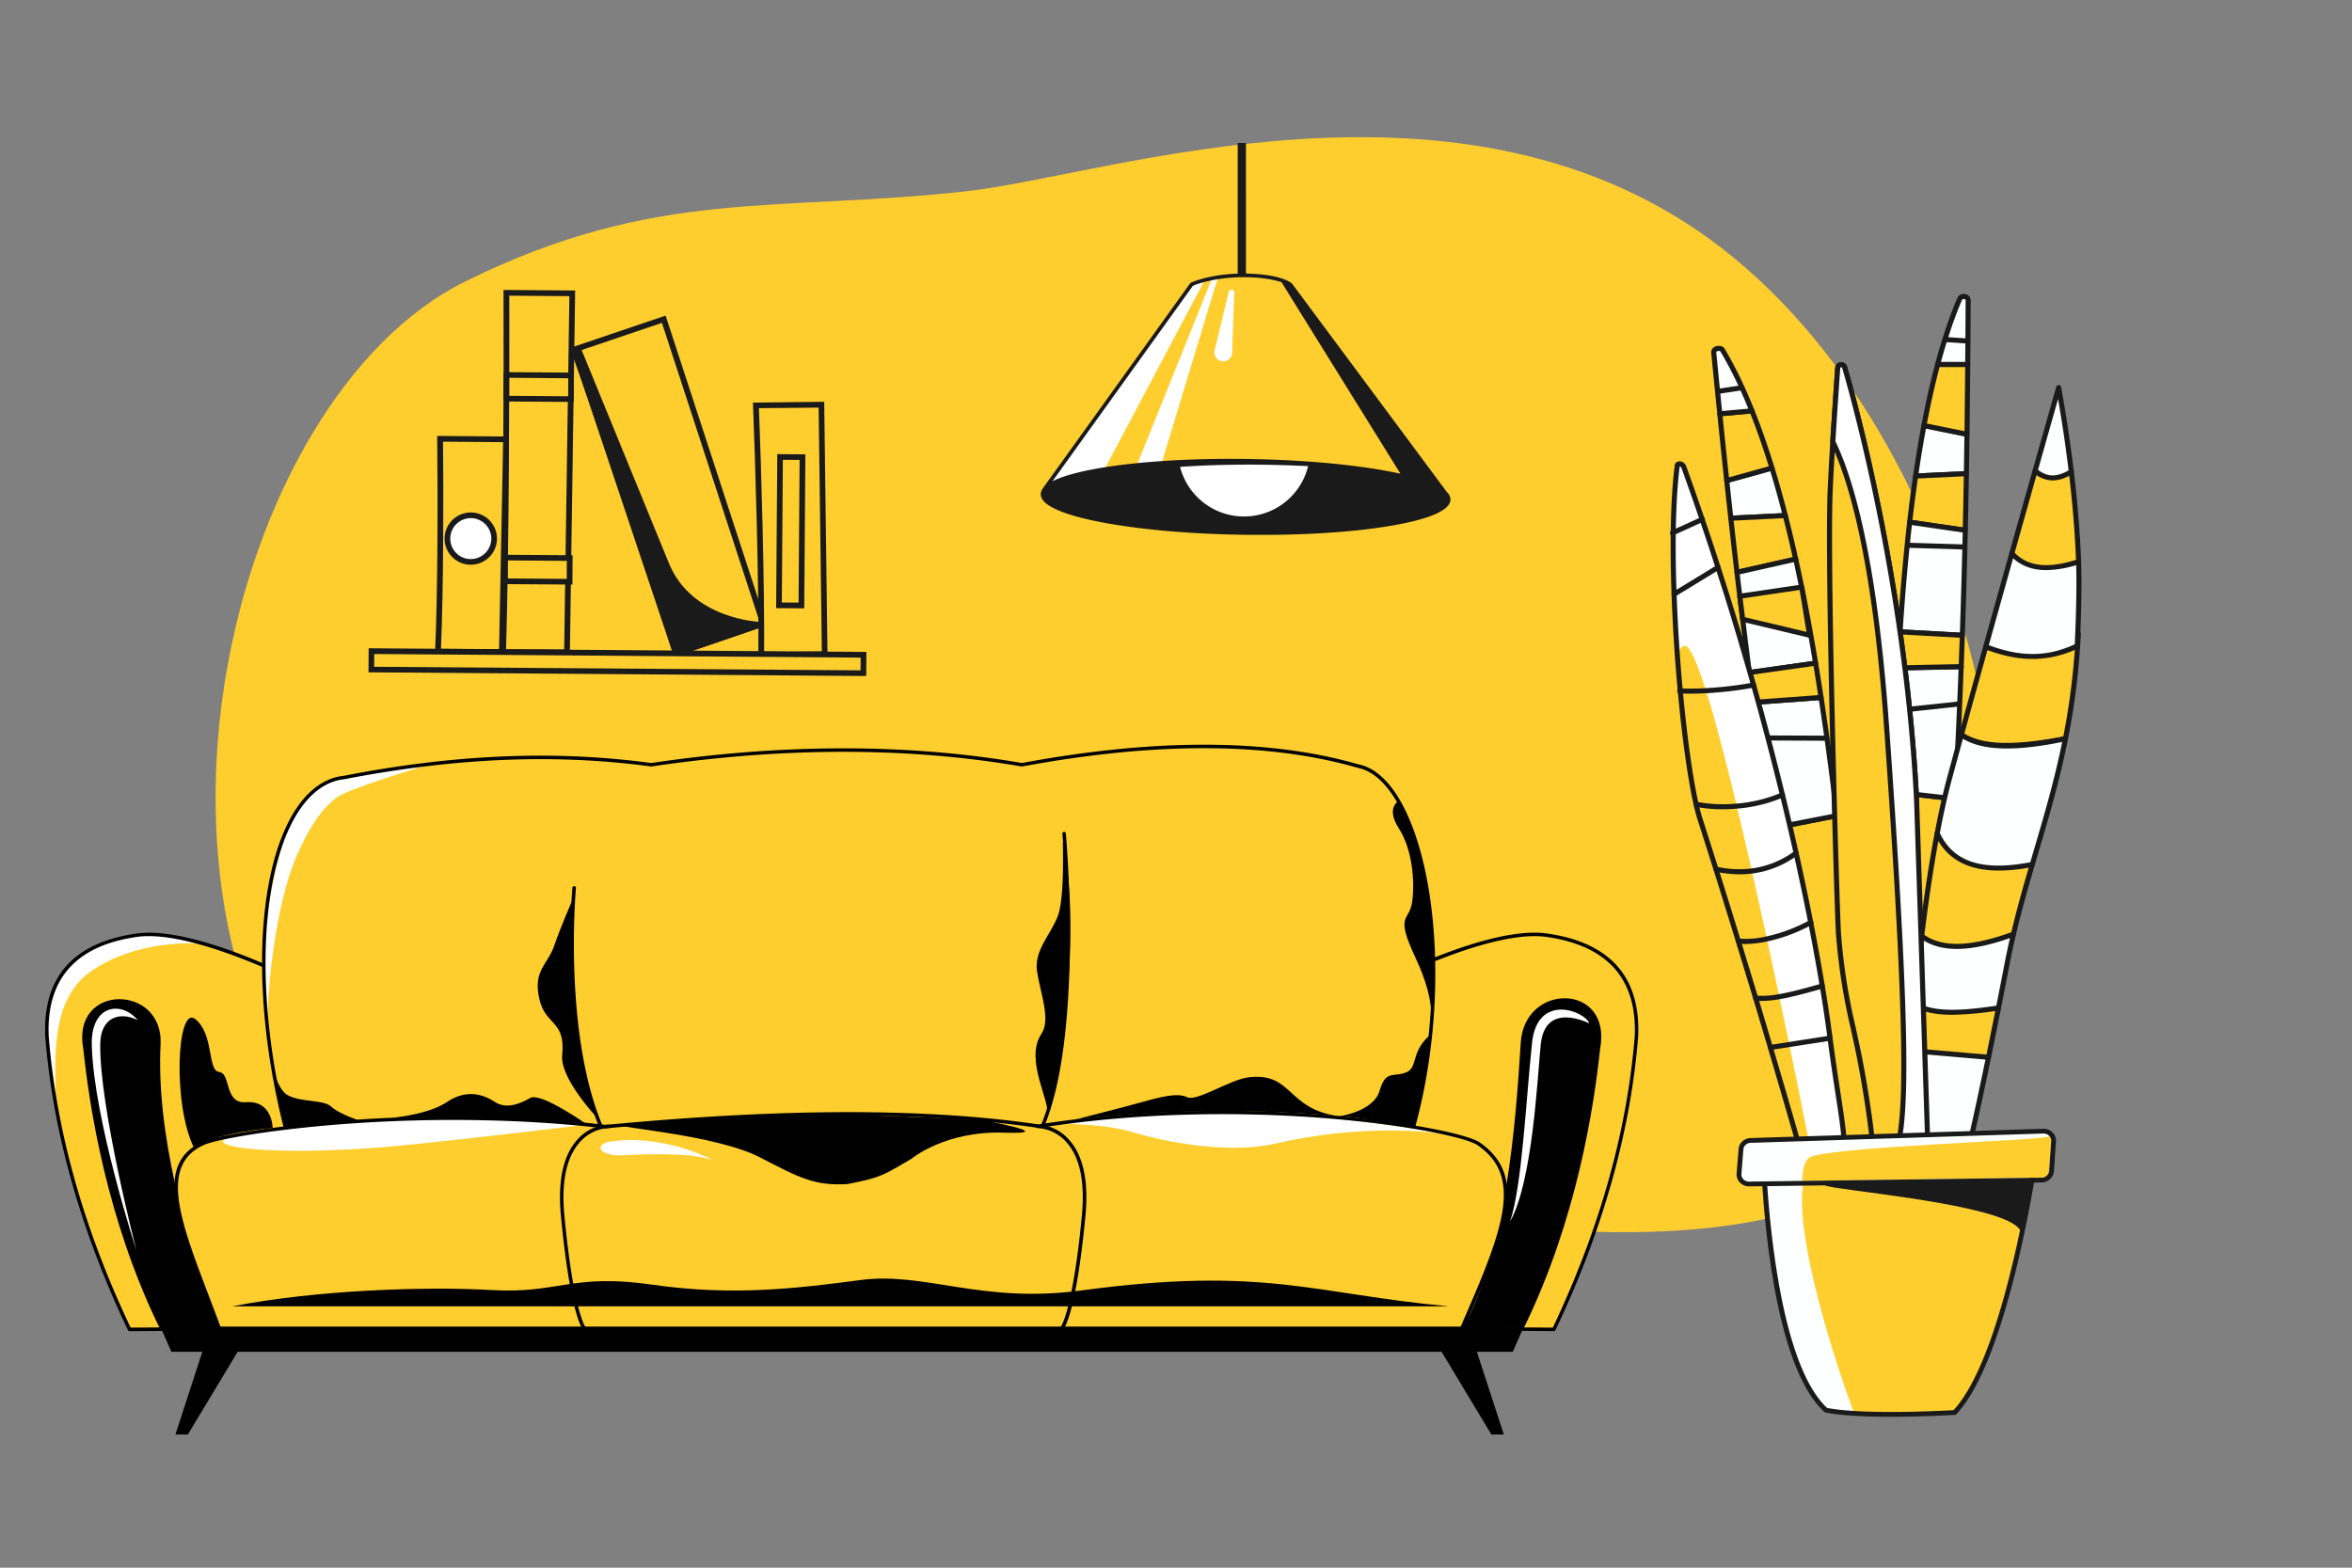 <svg xmlns="http://www.w3.org/2000/svg" version="1.1" viewBox="0 0 3000 2000" width="3000" height="2000">
<rect x="0" y="0" width="3000" height="2000" fill="#808080" stroke="none"/>
<defs/><!--ITEM: Illustration component 1--><g transform="translate(275.0 175.0) rotate(0.0 1137.5 725.0)  scale(2.669 2.669)"><svg width="852.51" height="543.35" viewBox="0.0 0.0 852.51 543.35"><title>abstract_background_14</title><path d="M359.26,25.8c-92,10.28-148.86-1.82-240,43.2C5.47,125.26-53.1,371.27,64,493s356.33-18.47,429.74,3.36,264.7,57.47,325-22.67c70.12-93.2,28-322.43-99-420.66C596.76-42.09,426.9,18.24,359.26,25.8Z" style="fill:#fece2f;"/></svg></g><!--ITEM: Illustration component 2--><g transform="translate(470.0 370.0) rotate(0.0 317.5 246.25)  scale(1.207 1.204)"><svg width="526.2" height="409.0" viewBox="0.0 0.0 526.2 409.0"><g>
	<g>
		<g>
			<path d="M215.3,3.5l-5.5,380.3c0,0-0.1,0-0.1,0c-8.2,0.1-52.4-0.1-60.7-0.1l-6.7,0c3.3-108,3.8-291.3,3.4-380.7     L215.3,3.5z" style="fill:#FECE2F;"/>
		</g>
		<g>
			<path d="M149,386.7l-9.8-0.1l0.1-3.1c3.2-106.7,3.8-290,3.4-380.6l0-3l75.7,0.6l-5.6,385.8l-2.4,0.5     c-0.2,0-0.5,0.1-0.7,0.1C201.3,387,156.2,386.8,149,386.7z M145.4,380.7l3.6,0c8.4,0.1,45.4,0.2,57.8,0.2l5.5-374.4L148.8,6     C149.1,96.7,148.5,274.7,145.4,380.7z M209.6,380.9C209.6,380.9,209.6,380.9,209.6,380.9C209.6,380.9,209.6,380.9,209.6,380.9     C209.6,380.9,209.6,380.9,209.6,380.9z" style="fill:#1A1A1A;"/>
		</g>
	</g>
	<g>
		<g>
			<path d="M145.3,158.2l-4.4,225.3c0,0-0.1,0-0.1,0c-8.2,0.1-52.4-0.2-60.7-0.3l-6.7,0c2.9-63.9,2.9-172.6,2.2-225.5     L145.3,158.2z" style="fill:#FECE2F;"/>
		</g>
		<g>
			<path d="M80.1,386.2l-9.8-0.1l0.1-3.1c2.9-63.1,2.9-171.7,2.2-225.3l0-3.1l75.7,0.6l-4.5,231l-2.6,0.3     c-0.1,0-0.3,0-0.4,0C132.8,386.5,89.3,386.3,80.1,386.2z M76.6,380.2l3.6,0c8.4,0.1,45.4,0.3,57.8,0.3l4.3-219.3l-63.5-0.5     C79.4,214.5,79.3,317.7,76.6,380.2z M140.8,380.5C140.8,380.5,140.8,380.5,140.8,380.5C140.8,380.5,140.8,380.5,140.8,380.5     C140.8,380.5,140.8,380.5,140.8,380.5z" style="fill:#1A1A1A;"/>
		</g>
	</g>
	<g>
		<g>
			<path d="M312.1,31l105.1,322.7c0,0-0.1,0-0.1,0.1c-11.1,4-71.8,24.6-83.1,28.4l-9.2,3.1     c-27.6-92.4-81.2-246.9-108.2-321.9L312.1,31z" style="fill:#FECE2F;"/>
		</g>
		<g>
			<path d="M322.9,389.1l-0.9-3c-27.2-91.3-80.8-245.8-108.1-321.8l-1-2.9L314,27.1l106.9,328l-2.4,1.1     c-0.2,0.1-0.3,0.1-0.5,0.2c-10.9,3.9-70.5,24.2-83.1,28.4L322.9,389.1z M220.5,65.2c27.4,76.1,79.2,225.6,106.3,316.2l6.2-2.1     c11.8-4,64.8-22.1,80.4-27.5l-103.3-317L220.5,65.2z M416.1,350.8C416.1,350.8,416.1,350.8,416.1,350.8     C416.1,350.8,416.1,350.8,416.1,350.8z" style="fill:#1A1A1A;"/>
		</g>
	</g>
	<g>
		<g>
			<circle cx="108.1" cy="263.4" r="24.7" style="fill:#FFFFFF;"/>
		</g>
		<g>
			<path d="M107.9,291.1c-15.3-0.1-27.6-12.6-27.5-27.9c0.1-15.3,12.6-27.6,27.9-27.5s27.6,12.6,27.5,27.9     C135.7,278.9,123.2,291.2,107.9,291.1z M108.3,241.7c-12-0.1-21.8,9.6-21.9,21.5c-0.1,12,9.6,21.8,21.5,21.9s21.8-9.6,21.9-21.5     C129.9,251.6,120.2,241.8,108.3,241.7z" style="fill:#1A1A1A;"/>
		</g>
	</g>
	<g>
		<g>
			
				<rect x="145.8" y="90.3" transform="matrix(1 7.391076e-03 -7.391076e-03 1 0.765 -1.327)" width="68.2" height="25.1" style="fill:#FECE2F;"/>
		</g>
		<g>
			<path d="M216.9,118.6l-74.2-0.5l0.2-31.1l74.2,0.5L216.9,118.6z M148.8,112.1l62.2,0.5l0.1-19.1L148.9,93     L148.8,112.1z" style="fill:#1A1A1A;"/>
		</g>
	</g>
	<g>
		<g>
			
				<rect x="144.4" y="283.7" transform="matrix(1 7.391076e-03 -7.391076e-03 1 2.195 -1.311)" width="68.2" height="25.1" style="fill:#FECE2F;"/>
		</g>
		<g>
			<path d="M215.5,312.1l-74.2-0.5l0.2-31.1l74.2,0.5L215.5,312.1z M147.3,305.6l62.2,0.5l0.1-19.1l-62.2-0.5     L147.3,305.6z" style="fill:#1A1A1A;"/>
		</g>
	</g>
	<g>
		<g>
			<path d="M413.5,354.7c0,0-73.5-2.2-98.6-63.8c-34.1-83.3-93.2-228.2-93.2-228.2l-3.8,1.7l107.1,320.8L413.5,354.7z" style="fill:#1A1A1A;"/>
		</g>
		<g>
			<path d="M323,389L214.1,62.7l9.1-4.1l1.2,2.9c0,0,59.2,144.9,93.2,228.2c24.1,59.1,95.2,61.9,95.9,61.9l16.4,0.5     L323,389z M229.7,90.5l97.1,290.9l73.2-25.2c-7.3-1.2-17-3.5-27.5-7.5c-28.9-11.1-49.8-30.7-60.4-56.6     C287,230.8,248.4,136.2,229.7,90.5z" style="fill:#1A1A1A;"/>
		</g>
	</g>
	<g>
		<g>
			<path d="M478.7,121.5l3.4,264.3c0,0-0.1,0-0.1,0c-8.1,0.2-52.2,0.8-60.3,0.9l-6.6,0.1c0.7-75.1-3.1-202.4-5.6-264.5     L478.7,121.5z" style="fill:#FECE2F;"/>
		</g>
		<g>
			<path d="M412,389.8l0-3.1c0.7-74.1-3.1-201.5-5.6-264.3l-0.1-3.1l75.3-0.9l3.5,269.8l-3.1,0.5     c-8.3,0.2-52.9,0.8-60.4,0.9L412,389.8z M412.6,125.2c2.5,63,6,185.1,5.5,258.5l3.6,0c6.8-0.1,44.7-0.6,57.4-0.8l-3.4-258.3     L412.6,125.2z M482,382.8C482,382.8,482,382.8,482,382.8C482,382.8,482,382.8,482,382.8z" style="fill:#1A1A1A;"/>
		</g>
	</g>
	<g>
		<g>
			
				<rect x="367.6" y="243.7" transform="matrix(7.391076e-03 -1 1 7.391076e-03 187.384 699.888)" width="157.2" height="23.7" style="fill:#FECE2F;"/>
		</g>
		<g>
			<path d="M460.5,337.3l-29.7-0.2l1.2-163.2l29.7,0.2L460.5,337.3z M436.8,331.1l17.7,0.1l1.1-151.2l-17.7-0.1     L436.8,331.1z" style="fill:#1A1A1A;"/>
		</g>
	</g>
	<g>
		<g>
			
				<rect x="3.1" y="384.6" transform="matrix(1 7.391076e-03 -7.391076e-03 1 2.922 -1.934)" width="520" height="19.5" style="fill:#FECE2F;"/>
		</g>
		<g>
			<path d="M526,409L0,405.1l0.2-25.5l526,3.9L526,409z M6,399.2l514,3.8l0.1-13.5l-514-3.8L6,399.2z" style="fill:#1A1A1A;"/>
		</g>
	</g>
</g>
</svg></g><!--ITEM: Illustration component 3--><g transform="translate(2130.0 375.0) rotate(0.0 262.5 543.75)  scale(2.159 2.16)"><svg width="243.146" height="503.561" viewBox="0.0 0.0 243.146 503.561"><g>
    <g>
      <g>
        <path d="M33.568,110.238l26.721-7.428c2.784,9.054,5.407,18.434,7.882,28.074l-32.19,1.583Q34.789,121.663,33.568,110.238Z" style="         fill: #feffff;       "/>
        <path d="M35.98,133.966a1.5,1.5,0,0,1-1.489-1.335q-1.2-10.806-2.415-22.233a1.5,1.5,0,0,1,1.09-1.6l26.721-7.428a1.5,1.5,0,0,1,1.835,1c2.716,8.829,5.375,18.3,7.9,28.142a1.5,1.5,0,0,1-1.379,1.871l-32.19,1.582ZM35.2,111.343q1.071,10.021,2.122,19.556l28.942-1.423c-2.245-8.645-4.587-16.983-6.976-24.829Z" style="         fill: #1a1a1a;       "/>
      </g>
      <g>
        <path d="M29.473,70.8l19.006-1.741c4.236,10.572,8.159,21.884,11.81,33.755l-26.721,7.428C32.231,97.713,30.868,84.6,29.473,70.8Z" style="         fill: #fece2f;       "/>
        <path d="M33.568,111.739a1.5,1.5,0,0,1-1.492-1.341c-1.345-12.6-2.723-25.875-4.1-39.451A1.5,1.5,0,0,1,29.336,69.3l19.006-1.74a1.49,1.49,0,0,1,1.529.937c4.1,10.221,8.083,21.617,11.851,33.871a1.5,1.5,0,0,1-1.031,1.886L33.97,111.684A1.493,1.493,0,0,1,33.568,111.739ZM31.117,72.151c1.258,12.417,2.52,24.567,3.755,36.169L58.4,101.779c-3.482-11.2-7.144-21.664-10.9-31.128Z" style="         fill: #1a1a1a;       "/>
      </g>
      <g>
        <path d="M109.181,402.751c1.22,11.18,9.28,67.6,13.69,98.31H98.331c-.24-.46-.48-.93-.72-1.4-8.29-16.17-15.91-37.99-21.24-57.25a285.8,285.8,0,0,1-6.5-28.4c-.08-.5-.16-.99-.23-1.47-1.37-8.9-2.57-21.01-3.71-33.91-1.24-13.91-2.4-28.75-3.61-41.5-.78-8.31-1.59-15.74-2.44-21.44l10.84-2.11,26.61-5.2,1.35-.26C102.811,342.431,106.131,374.911,109.181,402.751Z" style="         fill: #fece2f;       "/>
        <path d="M122.871,502.561H98.331A1.5,1.5,0,0,1,97,501.755c-.242-.463-.484-.937-.725-1.41-7.5-14.624-15.28-35.6-21.351-57.534a289.026,289.026,0,0,1-6.535-28.557l-.039-.245c-.068-.425-.135-.842-.2-1.252-1.49-9.675-2.77-23.251-3.72-34-.51-5.723-1.007-11.607-1.5-17.437-.718-8.515-1.4-16.557-2.109-24.053-.863-9.191-1.658-16.178-2.43-21.359a1.5,1.5,0,0,1,1.2-1.695l38.8-7.57a1.5,1.5,0,0,1,1.773,1.293c3.013,25.031,5.639,49.491,7.955,71.072.876,8.161,1.722,16.037,2.547,23.574h0c.884,8.1,5.616,42.078,13.684,98.261a1.5,1.5,0,0,1-1.485,1.713Zm-23.626-3H121.14c-7.923-55.194-12.572-88.6-13.45-96.647-.826-7.539-1.672-15.417-2.548-23.581-2.266-21.112-4.828-44.98-7.758-69.434L61.571,316.89c.716,5.068,1.452,11.666,2.244,20.1.712,7.51,1.392,15.56,2.112,24.082.492,5.826.988,11.7,1.5,17.426.946,10.7,2.221,24.211,3.7,33.814.06.408.125.812.191,1.221l.038.241a286.286,286.286,0,0,0,6.465,28.237c6.019,21.752,13.72,42.515,21.129,56.965C99.046,499.172,99.145,499.367,99.245,499.561Z" style="         fill: #1a1a1a;       "/>
      </g>
      <g>
        <path d="M35.981,132.467l32.19-1.583q3.235,12.6,6.14,25.734l-34.7,7.817C38.417,154.2,37.208,143.567,35.981,132.467Z" style="         fill: #fece2f;       "/>
        <path d="M39.611,165.935a1.5,1.5,0,0,1-1.49-1.326c-1.213-10.4-2.435-21.16-3.63-31.978a1.5,1.5,0,0,1,1.417-1.663L68.1,129.386a1.5,1.5,0,0,1,1.527,1.125c2.109,8.216,4.179,16.891,6.152,25.781a1.5,1.5,0,0,1-1.135,1.789L39.94,165.9A1.469,1.469,0,0,1,39.611,165.935Zm-1.963-32.049c1.075,9.705,2.17,19.35,3.26,28.719l31.614-7.122c-1.772-7.923-3.62-15.661-5.5-23.04Z" style="         fill: #1a1a1a;       "/>
      </g>
      <g>
        <path d="M25.877,34.478c-.219-2.253,4.053-3.261,5.247-1.256A231.417,231.417,0,0,1,42.632,55.394L28.153,57.572l14.479-2.178Q45.65,62,48.479,69.055L29.473,70.8C28.3,59.188,27.1,47.108,25.877,34.478Z" style="         fill: #feffff;       "/>
        <path d="M29.471,72.3a1.5,1.5,0,0,1-1.491-1.348c-1.163-11.491-2.373-23.712-3.6-36.324h0a3.632,3.632,0,0,1,2.8-3.707c1.735-.568,4.113-.333,5.226,1.539A233.5,233.5,0,0,1,44,54.771l0,0c2,4.383,3.979,9,5.873,13.724a1.5,1.5,0,0,1-1.255,2.052L29.609,72.29C29.563,72.293,29.516,72.3,29.471,72.3Zm.309-13.45q.522,5.244,1.035,10.321l15.516-1.42c-1.5-3.664-3.036-7.251-4.6-10.7ZM27.37,34.333c.711,7.329,1.417,14.525,2.112,21.523l10.951-1.648a227.173,227.173,0,0,0-10.6-20.218c-.208-.348-1.008-.451-1.714-.222-.467.153-.766.416-.751.565Z" style="         fill: #1a1a1a;       "/>
      </g>
      <g>
        <path d="M49.248,241.264l40.04-2.935q1.835,12.053,3.5,24.072l-40.655-.177,40.655.177c2.146,15.437,4.1,30.751,5.895,45.72l-38.8,7.574C56.219,291.21,52.723,267.07,49.248,241.264Z" style="         fill: #feffff;       "/>
        <path d="M59.885,317.2a1.5,1.5,0,0,1-1.484-1.279c-4.166-27.828-7.547-51.486-10.639-74.452a1.5,1.5,0,0,1,1.376-1.7l40.04-2.935a1.5,1.5,0,0,1,1.593,1.27c1.183,7.774,2.362,15.88,3.5,24.09v0c1.995,14.351,3.924,29.315,5.9,45.747a1.5,1.5,0,0,1-1.2,1.651l-38.8,7.574A1.477,1.477,0,0,1,59.885,317.2ZM53.85,263.732c2.187,15.615,4.569,32.017,7.286,50.19l35.892-7.006c-1.855-15.382-3.673-29.485-5.546-43.021Zm-.42-3,37.635.163c-1-7.13-2.023-14.169-3.052-20.967l-37.065,2.718C51.752,248.6,52.577,254.609,53.43,260.73Z" style="         fill: #1a1a1a;       "/>
      </g>
      <g>
        <path d="M86.076,218.066l-39.165,5.555c-1.052-8.039-2.631-20.855-3.936-31.461-.674-5.43-1.262-10.27-1.683-13.617-.358-2.926-.569-4.693-.569-4.693-.378-3.115-.736-6.25-1.115-9.407l34.7-7.829c1.221,5.451,2.379,10.965,3.515,16.541.568,2.737,1.115,5.494,1.641,8.25C81.845,193.465,84.034,205.733,86.076,218.066Z" style="         fill: #feffff;       "/>
        <path d="M46.911,225.122a1.5,1.5,0,0,1-1.487-1.306c-1.07-8.173-2.727-21.64-3.937-31.473l-.865-7c-.314-2.545-.59-4.8-.818-6.608-.36-2.933-.57-4.7-.57-4.7q-.31-2.559-.611-5.143-.249-2.124-.5-4.262a1.5,1.5,0,0,1,1.159-1.642l34.7-7.83a1.5,1.5,0,0,1,1.794,1.135c1.1,4.907,2.217,10.172,3.521,16.57.547,2.636,1.1,5.42,1.645,8.268,2.264,11.483,4.428,23.49,6.614,36.7a1.5,1.5,0,0,1-1.269,1.73l-39.165,5.556A1.473,1.473,0,0,1,46.911,225.122Zm-5.653-59.513q.174,1.465.345,2.927.3,2.575.609,5.133s.211,1.771.569,4.692c.228,1.809.505,4.063.818,6.61l.865,7c1.138,9.248,2.672,21.709,3.738,29.948L84.344,216.8c-2.1-12.583-4.175-24.08-6.349-35.1-.542-2.841-1.092-5.609-1.638-8.235-1.171-5.75-2.192-10.578-3.183-15.052Z" style="         fill: #1a1a1a;       "/>
      </g>
      <g>
        <path d="M46.909,223.62l39.161-5.559q1.674,10.114,3.218,20.268l-40.04,2.935Q48.078,232.578,46.909,223.62Z" style="         fill: #fece2f;       "/>
        <path d="M49.247,242.764a1.5,1.5,0,0,1-1.485-1.3q-1.171-8.69-2.34-17.651a1.5,1.5,0,0,1,1.276-1.679l39.161-5.558a1.5,1.5,0,0,1,1.691,1.24c1.08,6.526,2.164,13.351,3.221,20.287a1.5,1.5,0,0,1-1.373,1.722l-40.04,2.935C49.321,242.763,49.284,242.764,49.247,242.764ZM48.588,224.9q.979,7.49,1.959,14.769l37.013-2.713c-.9-5.863-1.816-11.634-2.731-17.2Z" style="         fill: #1a1a1a;       "/>
      </g>
    </g>
    <g>
      <g>
        <path d="M175.494,82.88l-25.412-5.161c-1.813,9.645-3.449,19.612-4.926,29.836l29.987-1.414Q175.332,94.834,175.494,82.88Z" style="         fill: #feffff;       "/>
        <path d="M145.156,109.055a1.5,1.5,0,0,1-1.484-1.715c1.507-10.437,3.168-20.5,4.936-29.9a1.5,1.5,0,0,1,1.773-1.192l25.411,5.161a1.5,1.5,0,0,1,1.2,1.49q-.159,11.96-.35,23.265a1.5,1.5,0,0,1-1.429,1.473l-29.987,1.414Zm6.121-29.562c-1.555,8.382-3.024,17.275-4.374,26.478l26.763-1.262q.168-10.048.311-20.606Z" style="         fill: #1a1a1a;       "/>
      </g>
      <g>
        <path d="M175.943,41.624H158.168c-3.03,11.356-5.708,23.448-8.086,36.095l25.412,5.161C175.67,69.776,175.82,56.056,175.943,41.624Z" style="         fill: #fece2f;       "/>
        <path d="M175.493,84.38a1.435,1.435,0,0,1-.3-.03l-25.411-5.161a1.5,1.5,0,0,1-1.176-1.747c2.454-13.051,5.183-25.233,8.111-36.2a1.5,1.5,0,0,1,1.449-1.113h17.775a1.5,1.5,0,0,1,1.5,1.512c-.121,14.248-.272,28.131-.45,41.265a1.5,1.5,0,0,1-1.5,1.479Zm-23.662-7.837,22.187,4.507c.16-12.124.3-24.866.412-37.926H159.322C156.634,53.322,154.117,64.553,151.831,76.543Z" style="         fill: #1a1a1a;       "/>
      </g>
      <g>
        <path d="M168.531,298.261c-.4,7.76-.81,15.54-1.23,23.42q-.24,4.47-.48,8.98c-.72,13.37-1.47,27.07-2.24,41.36-.11,2.07-.27,4.39-.47,6.94-.14,1.89-.31,3.91-.5,6.03-.89,9.87-2.26,22.04-4.04,34.99-.18,1.29-.36,2.58-.55,3.88-1.13,7.93-2.41,16.09-3.82,24.14-.18.99-.35,1.99-.53,2.98-3.29,18.22-7.26,35.64-11.76,48.29-.21.61-.43,1.21-.65,1.79h-16.64c1.44-30.78,4.4-95.63,4.59-107.93.4-25.48.71-54.67,1.39-85.64v-.02q.135-6.645.31-13.38l13.63,1.55,16.77,1.91Z" style="         fill: #fece2f;       "/>
        <path d="M142.261,502.561h-16.64a1.5,1.5,0,0,1-1.5-1.57c.447-9.545,4.369-93.662,4.588-107.884.117-7.437.226-15.19.339-23.21.28-19.913.57-40.5,1.051-62.439q.13-6.423.3-12.894l.012-.511a1.5,1.5,0,0,1,1.669-1.453l36.621,4.171a1.5,1.5,0,0,1,1.328,1.567c-.4,7.761-.81,15.542-1.23,23.423l-2.72,50.341c-.107,2.005-.261,4.287-.472,6.976-.141,1.891-.311,3.919-.5,6.047-.962,10.667-2.362,22.791-4.048,35.06l-.028.2c-.172,1.226-.343,2.452-.523,3.688-1.186,8.316-2.474,16.454-3.827,24.181l-.532,2.99c-3.72,20.6-7.7,36.93-11.823,48.525-.21.61-.435,1.226-.661,1.819A1.5,1.5,0,0,1,142.261,502.561Zm-15.068-3h14.025c.093-.257.185-.518.275-.778,4.075-11.456,8.01-27.624,11.7-48.069l.53-2.981c1.347-7.688,2.629-15.793,3.811-24.084.181-1.234.351-2.454.521-3.674l.029-.2c1.679-12.221,3.073-24.3,4.031-34.918.189-2.111.359-4.123.5-6.007.21-2.669.363-4.927.468-6.908l2.72-50.34c.4-7.4.781-14.717,1.157-22.01l-33.59-3.825q-.144,5.9-.27,11.735c-.481,21.947-.77,42.532-1.05,62.438-.113,8.022-.222,15.777-.339,23.215C131.5,406.827,127.887,484.7,127.193,499.561Z" style="         fill: #1a1a1a;       "/>
      </g>
      <g>
        <path d="M175.143,106.141l-29.987,1.414q-1.93,13.362-3.509,27.247l32.845,4.807C174.73,128.891,174.948,117.759,175.143,106.141Z" style="         fill: #fece2f;       "/>
        <path d="M174.492,141.109a1.454,1.454,0,0,1-.218-.016l-32.844-4.807a1.5,1.5,0,0,1-1.273-1.655c1.073-9.39,2.255-18.572,3.515-27.291a1.5,1.5,0,0,1,1.413-1.283l29.987-1.414a1.471,1.471,0,0,1,1.115.422,1.5,1.5,0,0,1,.456,1.1c-.189,11.261-.408,22.525-.652,33.476a1.5,1.5,0,0,1-1.5,1.467ZM143.3,133.528l29.727,4.35c.216-9.89.414-20.021.586-30.164L146.465,109C145.34,116.869,144.278,125.107,143.3,133.528Z" style="         fill: #1a1a1a;       "/>
      </g>
      <g>
        <path d="M176.193,3.652c.012-2.355-4.035-2.994-4.972-.8-3.182,7.443-6.1,15.5-8.79,24.065l13.612.884-13.612-.884q-2.238,7.126-4.263,14.71h17.775C176.046,29.485,176.13,16.855,176.193,3.652Z" style="         fill: #feffff;       "/>
        <path d="M175.943,43.124H158.168a1.5,1.5,0,0,1-1.449-1.887c1.352-5.062,2.792-10.032,4.28-14.772h0c2.753-8.776,5.728-16.92,8.842-24.2A4.039,4.039,0,0,1,174.518.105a3.7,3.7,0,0,1,3.175,3.554h0c-.063,13.081-.147,25.858-.25,37.977A1.5,1.5,0,0,1,175.943,43.124Zm-15.816-3h14.328q.045-5.381.085-10.921l-11.028-.716C162.345,32.25,161.21,36.153,160.127,40.124Zm4.313-14.583,10.121.657c.052-7.366.1-14.908.132-22.553,0-.435-.751-.6-.784-.6-.5-.1-1.138,0-1.309.4C169.742,10.126,167,17.553,164.44,25.541ZM176.193,3.652h0Z" style="         fill: #1a1a1a;       "/>
      </g>
      <g>
        <path d="M172.078,220.129l-37.382.757q-.678,12.663-1.2,25.274l37.689-4.04-37.689,4.04c-.679,16.2-1.188,32.251-1.585,47.931l36.626,4.167C169.854,272.541,171.046,247.2,172.078,220.129Z" style="         fill: #feffff;       "/>
        <path d="M168.534,299.758a1.613,1.613,0,0,1-.17-.009l-36.625-4.167a1.5,1.5,0,0,1-1.33-1.529c.436-17.215.954-32.9,1.585-47.955h0c.36-8.59.766-17.1,1.2-25.291a1.5,1.5,0,0,1,1.468-1.42l37.382-.758a1.5,1.5,0,0,1,1.529,1.558c-.919,24.123-2.046,48.955-3.545,78.149a1.5,1.5,0,0,1-1.5,1.423Zm-35.091-7,33.674,3.831c.978-19.111,1.8-36.361,2.5-52.791l-34.679,3.718C134.348,261.756,133.858,276.584,133.443,292.756Zm2.677-70.4c-.38,7.195-.734,14.623-1.055,22.126l34.681-3.719c.274-6.464.53-12.812.772-19.1Z" style="         fill: #1a1a1a;       "/>
      </g>
      <g>
        <path d="M174.265,149.459l-34.083-1.032,34.083,1.032q.116-4.871.227-9.85L141.647,134.8c-2.409,21.051-4.257,42.835-5.688,64.779l36.79,2.044C173.314,185.148,173.821,167.9,174.265,149.459Z" style="         fill: #feffff;       "/>
        <path d="M172.749,203.125l-.083,0-36.79-2.044a1.5,1.5,0,0,1-1.414-1.6c1.519-23.284,3.435-45.105,5.7-64.853a1.491,1.491,0,0,1,.575-1.017,1.51,1.51,0,0,1,1.132-.3l32.845,4.808a1.5,1.5,0,0,1,1.282,1.517q-.111,4.986-.227,9.853h0c-.433,17.984-.929,35.052-1.516,52.18a1.5,1.5,0,0,1-1.5,1.449Zm-35.194-4.959,33.747,1.875c.548-16.13,1.016-32.234,1.427-49.127l-31.2-.946C140.007,165.086,138.675,181.233,137.555,198.166Zm4.277-51.19,30.969.939q.081-3.48.161-7.014l-30-4.391Q142.382,141.652,141.832,146.976Z" style="         fill: #1a1a1a;       "/>
      </g>
      <g>
        <path d="M172.749,201.625l-36.79-2.044q-.693,10.638-1.263,21.305l37.382-.757Q172.426,211.017,172.749,201.625Z" style="         fill: #fece2f;       "/>
        <path d="M134.7,222.386a1.5,1.5,0,0,1-1.5-1.58c.391-7.273.816-14.447,1.264-21.323a1.522,1.522,0,0,1,1.58-1.4l36.79,2.043a1.5,1.5,0,0,1,1.416,1.55q-.322,9.411-.671,18.51a1.5,1.5,0,0,1-1.469,1.442l-37.382.758Zm2.664-21.225c-.38,5.9-.742,12-1.079,18.193l34.352-.7q.291-7.708.566-15.617Z" style="         fill: #1a1a1a;       "/>
      </g>
    </g>
    <g>
      <g>
        <path d="M142.053,446.86c12.883,6.123,28.66,6.71,46.161,4,1.805-8.756,3.765-18.442,5.889-29.15l-49.64-2.483C143.562,428.754,142.761,438.029,142.053,446.86Z" style="         fill: #fece2f;       "/>
        <path d="M169.763,453.9c-11,0-20.362-1.889-28.354-5.688a1.5,1.5,0,0,1-.852-1.474c.749-9.341,1.561-18.645,2.413-27.652a1.52,1.52,0,0,1,1.568-1.356l49.64,2.483a1.5,1.5,0,0,1,1.4,1.79c-2.011,10.135-3.993,19.947-5.892,29.161a1.5,1.5,0,0,1-1.239,1.179A122.62,122.62,0,0,1,169.763,453.9Zm-26.131-7.965c11.265,5.062,25.46,6.24,43.324,3.6,1.726-8.389,3.519-17.26,5.338-26.411L145.822,420.8C145.052,429.01,144.316,437.454,143.632,445.937Z" style="         fill: #1a1a1a;       "/>
      </g>
      <g>
        <path d="M144.463,419.23c10.694,7.086,29.513,5.486,49.64,2.483q2.4-12.081,5.068-25.9c1.166-6.046,2.438-11.926,3.79-17.683l-54.223,1.162C147.11,392.757,145.693,406.224,144.463,419.23Z" style="         fill: #feffff;       "/>
        <path d="M166.763,425.758c-9.6,0-17.388-1.474-23.128-5.278a1.5,1.5,0,0,1-.665-1.392c1.319-13.951,2.759-27.4,4.279-39.975a1.5,1.5,0,0,1,1.457-1.321l54.223-1.163a1.6,1.6,0,0,1,1.2.556,1.5,1.5,0,0,1,.295,1.287c-1.426,6.067-2.661,11.831-3.778,17.625-1.679,8.7-3.385,17.416-5.069,25.908a1.5,1.5,0,0,1-1.25,1.192A193.122,193.122,0,0,1,166.763,425.758Zm-20.719-7.3c10.732,6.444,29.624,4.461,46.794,1.93,1.616-8.159,3.25-16.514,4.861-24.855,1.007-5.23,2.112-10.437,3.363-15.859l-50.99,1.094C148.645,392.664,147.291,405.332,146.044,418.454Z" style="         fill: #1a1a1a;       "/>
      </g>
      <g>
        <path d="M188.211,450.861c-4.64,22.54-8.23,38.86-10.84,50.2H138.4c.38-7.03.88-15.52,1.52-25.06.59-8.89,1.29-18.71,2.13-29.14l1.53.13L155.2,448Z" style="         fill: #feffff;       "/>
        <path d="M177.371,502.561H138.4a1.5,1.5,0,0,1-1.5-1.581c.444-8.211.956-16.649,1.522-25.08.682-10.288,1.38-19.827,2.131-29.159a1.5,1.5,0,0,1,.525-1.025,1.483,1.483,0,0,1,1.1-.349l13.153,1.139,33.01,2.861a1.5,1.5,0,0,1,1.339,1.8c-4.016,19.509-7.666,36.411-10.847,50.233A1.5,1.5,0,0,1,177.371,502.561Zm-37.386-3h36.192c3.022-13.185,6.459-29.1,10.225-47.352l-42.976-3.726c-.7,8.841-1.363,17.892-2.008,27.617C140.889,483.979,140.408,491.863,139.985,499.561Z" style="         fill: #1a1a1a;       "/>
      </g>
      <g>
        <path d="M152.936,348.062c-1.533,10.252-2.929,20.738-4.2,31.23,13.183,9.578,32.438,6.784,54.223-1.162,3.347-14.253,7.185-27.756,11.116-41.172L157.9,318.614C156.1,328.07,154.449,337.935,152.936,348.062Z" style="         fill: #fece2f;       "/>
        <path d="M169.54,386.86c-8.726,0-15.855-2.119-21.684-6.354a1.5,1.5,0,0,1-.607-1.393c1.328-10.983,2.743-21.5,4.2-31.274h0c1.545-10.334,3.218-20.26,4.974-29.506a1.5,1.5,0,0,1,1.939-1.145l56.178,18.345a1.5,1.5,0,0,1,.974,1.847c-4.367,14.9-7.925,27.59-11.095,41.092a1.5,1.5,0,0,1-.947,1.067C190.091,384.421,178.9,386.86,169.54,386.86Zm-19.2-8.278c11.075,7.531,27.446,7.02,51.352-1.586,3.039-12.85,6.432-25,10.542-39.063L159.057,320.57c-1.633,8.726-3.191,18.04-4.638,27.713h0C153,357.759,151.629,367.95,150.335,378.582Zm2.6-30.521h0Z" style="         fill: #1a1a1a;       "/>
      </g>
      <g>
        <path d="M186.58,208.4c-5.011,17.995-9.922,35.72-14.391,52,12.958,8.666,35.547,7.234,61.481,2.291a419.326,419.326,0,0,0,7.6-62.047Z" style="         fill: #fece2f;       "/>
        <path d="M198.913,268.155c-12.138,0-21.05-2.159-27.558-6.512a1.5,1.5,0,0,1-.613-1.644c4.136-15.061,8.978-32.556,14.394-52a1.5,1.5,0,0,1,1.233-1.083l54.692-7.761a1.5,1.5,0,0,1,1.709,1.557,421.459,421.459,0,0,1-7.629,62.267,1.5,1.5,0,0,1-1.19,1.182C220.01,266.818,208.463,268.155,198.913,268.155Zm-24.985-8.427c10.911,6.68,29.061,7.191,58.466,1.674a417.979,417.979,0,0,0,7.288-59.022l-51.92,7.369C182.581,228.356,177.93,245.16,173.928,259.728Z" style="         fill: #1a1a1a;       "/>
      </g>
      <g>
        <path d="M165.29,285.684c-1.727,6.355-3.347,13.153-4.862,20.308l-.042.211c-.864,4.027-1.685,8.191-2.487,12.411,9.318,20.262,29.977,23.47,56.178,18.344,6.977-23.8,14.245-47.329,19.593-74.271-24.919,5.242-47.318,7.062-61.481-2.291C169.737,269.326,167.418,277.825,165.29,285.684Z" style="         fill: #feffff;       "/>
        <path d="M194.394,340.58c-18.83,0-31.291-7.061-37.858-21.339a1.5,1.5,0,0,1-.11-.907c.926-4.878,1.718-8.834,2.493-12.446l.038-.189c1.543-7.289,3.185-14.149,4.885-20.408h0c2.129-7.86,4.448-16.36,6.9-25.292a1.5,1.5,0,0,1,2.273-.855c15.035,9.927,40.147,6.323,60.346,2.075a1.5,1.5,0,0,1,1.78,1.76c-4.759,23.978-11.115,45.531-17.262,66.375q-1.183,4.014-2.362,8.026a1.5,1.5,0,0,1-1.151,1.05A104.72,104.72,0,0,1,194.394,340.58Zm-34.931-22.162c8.107,17.111,25.114,22.6,53.433,17.241q1.05-3.579,2.105-7.153c5.938-20.133,12.071-40.931,16.751-63.891-35.331,7.141-50.142,3.1-58.649-1.882-2.255,8.221-4.392,16.057-6.366,23.344h0c-1.685,6.2-3.314,13.007-4.842,20.224l-.038.194C161.108,309.988,160.347,313.781,159.463,318.418Zm5.826-32.734h0Z" style="         fill: #1a1a1a;       "/>
      </g>
      <g>
        <path d="M241.443,158.142l-39.434-4.888c-5,17.8-10.267,36.615-15.429,55.147,15.5,5.8,33.412,9.469,54.05-.521C241.27,194.716,242.012,173.383,241.443,158.142Z" style="         fill: #feffff;       "/>
        <path d="M214.245,215.591c-10.7,0-20.221-2.8-28.19-5.786a1.5,1.5,0,0,1-.919-1.806c5.161-18.534,10.429-37.346,15.429-55.15a1.5,1.5,0,0,1,1.629-1.083l39.434,4.888a1.5,1.5,0,0,1,1.314,1.432c.631,16.9-.359,40.5-.814,49.867a1.5,1.5,0,0,1-.844,1.278A61.221,61.221,0,0,1,214.245,215.591ZM188.4,207.472c14.035,5.11,30.943,8.732,50.779-.56.456-9.607,1.329-31.285.813-47.439L203.105,154.9C198.329,171.909,193.319,189.8,188.4,207.472Z" style="         fill: #1a1a1a;       "/>
      </g>
      <g>
        <path d="M237.142,105l-21.379-.585c-4.075,14.432-8.78,31.129-13.754,48.837,9.3,10.219,23.206,10.142,39.434,4.888C240.835,141.843,239.452,124.212,237.142,105Z" style="         fill: #fece2f;       "/>
        <path d="M222.4,163.117c-9.016,0-16.124-2.944-21.5-8.853a1.5,1.5,0,0,1-.335-1.415c4.974-17.71,9.679-34.407,13.754-48.84a1.454,1.454,0,0,1,1.485-1.092l21.379.586a1.5,1.5,0,0,1,1.448,1.321c2.236,18.587,3.686,36.507,4.311,53.262a1.5,1.5,0,0,1-1.037,1.483A64.178,64.178,0,0,1,222.4,163.117Zm-18.719-10.272c7.851,8.106,19.407,9.446,36.219,4.213-.63-15.958-2.007-32.967-4.095-50.592l-18.917-.518C212.951,119.9,208.443,135.9,203.682,152.845Z" style="         fill: #1a1a1a;       "/>
      </g>
      <g>
        <path d="M230.192,58.313c-.168-.99-.337-2-.526-3.01,0,0-5.655,19.9-13.9,49.114,7.132,6.165,14.258,4.949,21.379.585C235.386,90.394,233.1,74.885,230.192,58.313Z" style="         fill: #feffff;       "/>
        <path d="M226.105,110.144a17.014,17.014,0,0,1-11.323-4.593,1.5,1.5,0,0,1-.463-1.542c8.249-29.213,13.9-49.116,13.9-49.116a1.52,1.52,0,0,1,1.511-1.088,1.5,1.5,0,0,1,1.406,1.222c.164.87.311,1.74.457,2.6l.073.432c2.819,16.055,5.16,31.789,6.961,46.767a1.5,1.5,0,0,1-.705,1.458C233.724,108.856,229.8,110.143,226.105,110.144Zm-8.633-6.26c5.4,4.278,11.038,4.377,18.063.328-1.647-13.554-3.736-27.722-6.22-42.18C227.06,69.982,222.827,84.918,217.472,103.884Z" style="         fill: #1a1a1a;       "/>
      </g>
    </g>
    <g>
      <path d="M145.761,299.781l-1.85,125.41-.33,21.8v.56l-.45,30.11-.22,21.61-.01,1.79h-23.17c-.79-6.45-1.53-12.5-2.04-16.09-8.04-56.02-13.83-58.22-18.06-106.63-.29-3.2-1.27-32.12-2.3-69.96q-.2-7.035-.39-14.44c-1.65-62.79-3.27-142.66-2.4-173.75.2-7.23.91-19.89,1.7-32.86,1.32-21.44,2.9-43.73,2.9-43.73a2.1,2.1,0,0,1,4.17.12s7.81,25.93,16.79,67.56c5.33,24.62,11.07,54.74,15.86,88.23a.17.17,0,0,1,.01.07q1.5,10.41,2.84,21.23,1.515,12.015,2.79,24.48c1.68,16.35,3.04,33.2,3.94,50.35C145.621,297.021,145.691,298.4,145.761,299.781Z" style="         fill: #fece2f;       "/>
      <path d="M142.9,502.561h-23.17a1.5,1.5,0,0,1-1.489-1.317l-.025-.207c-.776-6.334-1.509-12.318-2.011-15.855-3.612-25.171-6.759-39.405-9.536-51.964a360.5,360.5,0,0,1-8.533-54.747c-.319-3.521-1.332-34.293-2.305-70.05q-.2-7.033-.39-14.441c-1.058-40.254-3.409-137.773-2.4-173.831.169-6.116.725-16.882,1.7-32.909,1.306-21.2,2.885-43.522,2.9-43.745,0-.042.008-.084.014-.126a3.6,3.6,0,0,1,7.125.043c.595,2,8.207,27.79,16.783,67.552,6.345,29.307,11.687,59.027,15.879,88.335h0c0,.023.007.045.011.068h0c1.017,7.063,1.974,14.216,2.844,21.26,1,7.951,1.942,16.2,2.793,24.511,1.762,17.148,3.09,34.113,3.946,50.424.08,1.376.15,2.76.22,4.143,0,.033,0,.065,0,.1l-1.85,125.41-.78,52.47-.23,23.386A1.5,1.5,0,0,1,142.9,502.561Zm-21.842-3h20.35l0-.3.22-21.618,2.63-177.837c-.069-1.36-.138-2.72-.217-4.08-.854-16.27-2.178-33.185-3.935-50.284-.849-8.29-1.786-16.514-2.786-24.445-.868-7.028-1.822-14.161-2.837-21.2l0-.04,0-.031c-4.181-29.237-9.511-58.887-15.841-88.125-8.862-41.085-16.682-67.185-16.76-67.444a1.5,1.5,0,0,1-.056-.281.541.541,0,0,0-.582-.542.529.529,0,0,0-.6.455C100.527,45.263,99,66.87,97.738,87.422c-.974,15.994-1.529,26.727-1.7,32.81-1.007,35.985,1.343,133.439,2.4,173.67q.195,7.394.39,14.436c1.07,39.33,2.024,66.888,2.294,69.867a353.748,353.748,0,0,0,8.474,54.366c2.788,12.61,5.948,26.9,9.577,52.187C119.653,488.118,120.332,493.629,121.059,499.561Z" style="         fill: #1a1a1a;       "/>
    </g>
    <g>
      <path d="M82.529,201.567,42.975,192.16c-.674-5.43-1.262-10.27-1.683-13.617l36.534-5.388C78.394,175.892,82,198.811,82.529,201.567Z" style="         fill: #fece2f;       "/>
      <path d="M82.53,203.067a1.531,1.531,0,0,1-.348-.041l-39.554-9.407a1.5,1.5,0,0,1-1.141-1.275l-.865-7.006c-.314-2.545-.59-4.8-.818-6.608a1.5,1.5,0,0,1,1.27-1.671l36.533-5.388a1.506,1.506,0,0,1,1.688,1.18c.322,1.553,1.543,9.1,2.724,16.394.9,5.573,1.754,10.837,1.984,12.041a1.5,1.5,0,0,1-1.473,1.781ZM44.336,190.942l36.328,8.64c-.381-2.291-.964-5.89-1.607-9.858-.918-5.672-1.936-11.964-2.444-14.873l-33.65,4.962c.188,1.516.4,3.255.636,5.158Z" style="         fill: #1a1a1a;       "/>
    </g>
    <g>
      <path d="M97.611,499.661c-.07.49-.14.95-.22,1.4h-21.7c-3.8-13.21-9.41-32.6-16.34-56.01-.33-1.1-.66-2.22-.99-3.34-2.43-8.17-5-16.79-7.7-25.79-.15-.49-.3-.99-.45-1.49-3.12-10.29-6.38-21.06-9.81-32.19q-.75-2.46-1.52-4.95c-2.53-8.24-5.14-16.67-7.82-25.23q-1.905-6.12-3.86-12.33-2.535-8.01-5.12-16.11-2.13-6.735-4.31-13.51c-.24-.73-.48-1.52-.7-2.35q-.81-2.82-1.6-6.33v-.01c-2.19-9.63-4.35-23-6.29-38.53-.88-7.02-1.7-14.46-2.46-22.2q-.3-3.06-.59-6.17c-.57-6.15-1.1-12.44-1.57-18.81a.41.41,0,0,0-.01-.11c-.01-.19-.03-.38-.04-.56-.63-8.78-1.18-17.7-1.59-26.58q-.27-5.58-.46-11.11c-.46-12.55-.64-24.85-.49-36.38q.075-6.9.34-13.39c.21-5.53.52-10.8.93-15.75.15-1.84.31-3.63.5-5.37v-.05q.27-2.535.57-4.95c.16-1.33,1.69-1.36,2.8-.63a2.633,2.633,0,0,1,1.05,1.28q4.635,12.81,9.02,25.61.945,2.73,1.86,5.46,4.86,14.205,9.38,28.34,4.455,13.74,8.62,27.36,2.64,8.64,5.18,17.18c.11.46.25.91.38,1.36q2.025,6.825,3.97,13.59c.24.85.49,1.7.73,2.55q1.065,3.735,2.12,7.46c.95,3.35,1.88,6.7,2.79,10.02q1.605,5.79,3.14,11.51,1.3,4.875,2.58,9.7,2.895,10.98,5.58,21.71,1.515,6.015,2.97,11.94,2.13,8.685,4.12,17.17l.12.51q1.98,8.445,3.83,16.66v.01c.4,1.77.79,3.54,1.18,5.29q1.125,5.1,2.18,10.08,1.815,8.43,3.46,16.55c.47,2.3.93,4.57,1.38,6.83.15.74.29,1.49.44,2.22q2.64,13.485,4.84,25.97,1.035,5.9,1.97,11.57v.01q1.935,11.58,3.42,22.07.63,4.47,1.18,8.73C98.2,467.391,99.241,488.281,97.611,499.661Z" style="         fill: #fece2f;       "/>
      <path d="M4.551,215.6a22.148,22.148,0,0,1,.33-2.54c.6,7.46,1.22,14.88,1.83,21.47.74,7.92,1.46,14.63,2.14,18.73.15.9.29,2.11.43,3.51-.78-5.12-1.72-10.64-2.56-16.08-.32-2.08-.63-4.15-.91-6.18C4.811,227.231,4.171,220.491,4.551,215.6Z" style="         fill: #fff;       "/>
      <path d="M10.961,274.841c-.63-3.57-1.12-12.39-1.68-18.07C10.421,264.161,11.231,270.691,10.961,274.841Z" style="         fill: #fff;       "/>
      <path d="M102.921,501.061h-20.7c-2.61-13.16-6.72-33.61-11.71-57.74-1.85-8.98-3.83-18.46-5.9-28.27-2.33-11.05-4.78-22.51-7.31-34.11-2.89-13.32-5.87-26.82-8.88-40.11-2.97-13.11-5.97-26.02-8.93-38.33-6.48-26.96-12.76-51.04-18.18-68.16-5.34-16.94-9.83-27.08-12.81-26.5-1.93.38-3.06,2.28-3.62,5.22-.69-8.58-1.35-17.19-1.96-24.6-.58-6.98-1.1-12.89-1.53-16.71-1.39-11.7.88-27.25-.25-39.14-.61-6.18,1.17-13.73,2.1-20.78.24-1.83.43-3.63.5-5.37v-.05a30.324,30.324,0,0,0-.06-3.71c-.16-1.91,2.26-3.81,3.24-2.19.06.11.13.21.19.32,3.92,6.65,4.69,17.72,8.93,26.16a64.484,64.484,0,0,1,2.74,6.31c3.32,8.8,5.45,18.99,8.33,29.02a125.688,125.688,0,0,0,4.46,13.07q2.775,6.69,5.47,13.49,2.64,8.64,5.18,17.18c.11.46.25.91.38,1.36q2.025,6.825,3.97,13.59c.24.85.49,1.7.73,2.55q1.065,3.735,2.12,7.46c.95,3.35,1.88,6.7,2.79,10.02q1.605,5.79,3.14,11.51,1.3,4.875,2.58,9.7,2.895,10.98,5.58,21.71,1.515,6.015,2.97,11.94,2.13,8.685,4.12,17.17l.12.51q1.98,8.445,3.83,16.66v.01c.4,1.77.79,3.54,1.18,5.29q1.125,5.1,2.18,10.08c.03.2.05.41.08.61a147.169,147.169,0,0,0,3.38,15.94c.75,3.05,1.45,6.07,1.93,8.99a.407.407,0,0,0-.11.06q2.64,13.485,4.84,25.97,1.035,5.9,1.97,11.57v.01q1.935,11.58,3.42,22.07.63,4.47,1.18,8.73C98.361,468.721,102.611,490.171,102.921,501.061Z" style="         fill: #fff;       "/>
      <path d="M1.5,142.677a1.5,1.5,0,0,1-.623-2.865l17.714-8.072a1.5,1.5,0,1,1,1.244,2.73L2.122,142.542A1.49,1.49,0,0,1,1.5,142.677Z" style="         fill: #1a1a1a;       "/>
      <path d="M2.466,178.848a1.5,1.5,0,0,1-.782-2.78l25.952-15.827A1.5,1.5,0,1,1,29.2,162.8L3.245,178.628A1.478,1.478,0,0,1,2.466,178.848Z" style="         fill: #1a1a1a;       "/>
      <path d="M41.24,342.785A68.367,68.367,0,0,1,26.886,341.2a1.5,1.5,0,0,1,.63-2.934,61.256,61.256,0,0,0,20.713,1.079,54.9,54.9,0,0,0,25.377-10.26,1.5,1.5,0,0,1,2.445,1.158,1.518,1.518,0,0,1-.621,1.225,57.013,57.013,0,0,1-34.19,11.319Z" style="         fill: #1a1a1a;       "/>
      <path d="M11.5,236.094q-2.415,0-4.779-.062c-.229,0-.448,0-.668-.013-.083,0-.245,0-.389-.015a1.5,1.5,0,0,1,.292-2.986c.054,0,.113,0,.174,0,.217.01.358.02.507.012a1.081,1.081,0,0,1,.114,0c4.691.129,9.564.062,14.483-.189a222.485,222.485,0,0,0,27.92-3.3,1.5,1.5,0,0,1,.533,2.954,225.461,225.461,0,0,1-28.3,3.341C18.059,236.009,14.749,236.094,11.5,236.094Z" style="         fill: #1a1a1a;       "/>
      <path d="M31.017,304.372a81.31,81.31,0,0,1-15.841-1.47,1.5,1.5,0,0,1,.295-2.976,1.531,1.531,0,0,1,.425.06,85.056,85.056,0,0,0,23.466,1.02,84.585,84.585,0,0,0,26.5-6.473,1.5,1.5,0,0,1,1.231,2.736A87.661,87.661,0,0,1,39.622,304C36.718,304.247,33.837,304.372,31.017,304.372Z" style="         fill: #1a1a1a;       "/>
      <path d="M59.349,446.551a1.5,1.5,0,0,1-.228-2.982l35.249-5.481a1.5,1.5,0,0,1,.462,2.965l-35.251,5.481A1.657,1.657,0,0,1,59.349,446.551Z" style="         fill: #1a1a1a;       "/>
      <path d="M54.038,417.58c-1.247,0-2.42-.056-3.527-.167a1.5,1.5,0,1,1,.3-2.985,51.929,51.929,0,0,0,13.549-.855c7.293-1.255,15.235-3.465,22.241-5.415l2.888-.8a1.475,1.475,0,0,1,.512-.091,1.5,1.5,0,0,1,.4,2.951l-2.994.831c-7.076,1.969-15.095,4.2-22.54,5.482A65.427,65.427,0,0,1,54.038,417.58Z" style="         fill: #1a1a1a;       "/>
      <path d="M44.482,383.942a41.48,41.48,0,0,1-4.234-.209,1.5,1.5,0,1,1,.307-2.984,53.47,53.47,0,0,0,16.431-1.275,95.338,95.338,0,0,0,25.415-9.53,1.9,1.9,0,0,1,.433-.209,1.5,1.5,0,0,1,1.134,2.769l-.045.027a98.482,98.482,0,0,1-26.308,9.877A62.98,62.98,0,0,1,44.482,383.942Z" style="         fill: #1a1a1a;       "/>
      <path d="M102.921,502.561H75.691a1.5,1.5,0,0,1-1.441-1.085c-5.581-19.4-10.925-37.717-16.338-56-.328-1.1-.659-2.221-.99-3.343-2.429-8.165-5-16.784-7.7-25.783L47.938,412.1q-4.311-14.223-8.97-29.422l-1.521-4.951c-2.723-8.866-5.28-17.117-7.817-25.222q-1.9-6.122-3.86-12.329-2.533-8-5.117-16.1-2.131-6.739-4.309-13.506c-.269-.82-.513-1.638-.723-2.427-.528-1.84-1.059-3.938-1.613-6.383-.006-.027-.012-.055-.016-.083-2.148-9.466-4.326-22.811-6.3-38.6-.859-6.852-1.688-14.335-2.465-22.24-.2-2.043-.4-4.106-.59-6.179-.595-6.421-1.125-12.759-1.573-18.837V215.8c0-.039-.009-.078-.011-.117l-.04-.553c-.683-9.525-1.2-18.231-1.59-26.595-.17-3.5-.321-7.146-.461-11.126-.472-12.9-.637-25.16-.491-36.452.048-4.383.163-8.9.341-13.431.212-5.557.526-10.879.934-15.814.172-2.107.33-3.808.5-5.346,0-.04,0-.082.006-.11q.272-2.547.574-4.976a2.656,2.656,0,0,1,1.516-2.15,3.776,3.776,0,0,1,3.6.452,4.092,4.092,0,0,1,1.638,2.028c3.063,8.464,6.1,17.089,9.027,25.63q.945,2.729,1.864,5.47c3.209,9.38,6.368,18.924,9.386,28.359,2.84,8.761,5.743,17.974,8.625,27.377,1.968,6.44,3.663,12.064,5.184,17.193.1.407.2.733.292,1.057l.091.312q2.022,6.818,3.971,13.593l.809,2.829q1.026,3.6,2.043,7.189c.951,3.351,1.881,6.707,2.793,10.03q1.605,5.791,3.142,11.521c.87,3.25,1.731,6.491,2.581,9.7,1.9,7.214,3.781,14.524,5.585,21.729q1.515,6.018,2.972,11.947c1.361,5.551,2.748,11.333,4.123,17.185l.12.509c1.421,6.057,2.675,11.512,3.833,16.676.006.025.011.05.016.076q.405,1.794.8,3.581l.366,1.644c.752,3.407,1.472,6.771,2.183,10.093,1.143,5.308,2.276,10.727,3.463,16.565.47,2.3.931,4.574,1.381,6.836l.205,1.035c.077.395.154.789.233,1.176,1.8,9.193,3.431,17.941,4.849,26.012q1.037,5.9,1.972,11.587c0,.022.007.043.01.065,1.276,7.64,2.425,15.058,3.416,22.047q.63,4.481,1.181,8.747c1.568,12.155,3.2,22.828,4.639,32.243,1.961,12.829,3.51,22.963,3.694,29.4a1.5,1.5,0,0,1-1.5,1.543Zm-26.1-3h24.534c-.355-6.3-1.8-15.761-3.593-27.487-1.442-9.433-3.077-20.123-4.649-32.311q-.553-4.251-1.177-8.714c-.989-6.981-2.138-14.393-3.414-22.031,0-.024-.008-.048-.01-.072q-.925-5.634-1.958-11.5c-1.415-8.053-3.041-16.782-4.835-25.942-.079-.384-.158-.787-.236-1.191l-.2-1.02c-.451-2.262-.91-4.529-1.379-6.828-1.185-5.827-2.316-11.234-3.457-16.534-.71-3.318-1.429-6.675-2.179-10.072L73.9,334.22q-.4-1.813-.813-3.639c-.006-.027-.012-.054-.016-.081-1.153-5.133-2.4-10.557-3.811-16.577l-.12-.508c-1.373-5.843-2.758-11.616-4.117-17.157q-1.453-5.921-2.968-11.931c-1.8-7.195-3.677-14.494-5.575-21.694q-1.274-4.812-2.579-9.694-1.528-5.724-3.136-11.5c-.91-3.319-1.839-6.665-2.788-10.011q-1.011-3.584-2.041-7.181l-.809-2.83q-1.945-6.75-3.965-13.572l-.091-.31c-.109-.372-.219-.746-.309-1.126-1.5-5.044-3.191-10.661-5.156-17.092-2.878-9.387-5.775-18.584-8.613-27.335-3.013-9.421-6.166-18.946-9.372-28.318q-.916-2.736-1.859-5.454c-2.922-8.53-5.954-17.138-9.013-25.59a1.148,1.148,0,0,0-.466-.539,1.42,1.42,0,0,0-.511-.215c-.189,1.523-.365,3.065-.534,4.64,0,.042,0,.086-.007.116-.166,1.525-.324,3.218-.5,5.329-.4,4.892-.716,10.17-.926,15.684-.177,4.5-.292,8.993-.339,13.351-.146,11.245.019,23.46.489,36.308.14,3.969.29,7.6.459,11.092.386,8.342.905,17.024,1.588,26.545l.034.48a1.848,1.848,0,0,1,.02.236c.446,6.044.972,12.348,1.564,18.733q.285,3.1.589,6.162c.774,7.878,1.6,15.334,2.455,22.161,1.967,15.735,4.133,29.007,6.265,38.382.006.029.012.056.016.084.536,2.36,1.047,4.381,1.563,6.176.2.762.43,1.525.683,2.3q2.194,6.78,4.316,13.526,2.593,8.1,5.119,16.111,1.953,6.215,3.862,12.336c2.539,8.108,5.1,16.363,7.822,25.235l1.521,4.953q4.686,15.206,8.973,29.431l1.286,4.247c2.7,9.01,5.273,17.631,7.7,25.8.33,1.122.66,2.239.989,3.338C66.1,462.574,71.35,480.556,76.821,499.561ZM3.1,215.969v0Z" style="         fill: #1a1a1a;       "/>
    </g>
    <g>
      <path d="M145.763,299.783l6.578,202.278c-3.68-1.67-15.11.46-17-2,4.66-24,4.6-77.228-7.4-245.228-7.14-99.94-21.36-146.33-31.7-167.5,1.32-21.44,2.9-43.73,2.9-43.73a2.1,2.1,0,0,1,4.17.12s7.81,25.93,16.79,67.56C130.373,158.763,142.2,226.693,145.763,299.783Z" style="         fill: #fff;       "/>
      <path d="M152.341,503.561a1.491,1.491,0,0,1-.619-.134c-1.367-.621-4.646-.6-7.535-.576-4.589.033-8.547.062-10.035-1.876a1.5,1.5,0,0,1-.284-1.2c4.418-22.748,4.846-73.09-7.421-244.835-7.08-99.087-21.066-145.479-31.552-166.948a1.51,1.51,0,0,1-.149-.75c1.305-21.2,2.885-43.522,2.9-43.745,0-.042.008-.084.014-.126a3.6,3.6,0,0,1,7.125.044c.6,2,8.206,27.792,16.783,67.552,9.714,44.909,22.057,114.111,25.692,188.743v.025l6.578,202.277a1.5,1.5,0,0,1-1.5,1.549Zm-6.469-3.718a33.758,33.758,0,0,1,4.9.259l-6.513-200.259C140.638,225.419,128.326,156.4,118.637,111.6c-8.865-41.1-16.683-67.186-16.76-67.445a1.427,1.427,0,0,1-.056-.281.542.542,0,0,0-.582-.542.527.527,0,0,0-.605.455c-.1,1.467-1.609,22.808-2.87,43.245,10.583,21.861,24.6,68.668,31.675,167.694,12.127,169.773,11.847,221.263,7.552,244.682,1.381.484,5.062.46,7.175.442C144.742,499.847,145.312,499.843,145.872,499.843Z" style="         fill: #1a1a1a;       "/>
    </g>
  </g>
</svg></g><!--ITEM: Illustration component 4--><g transform="translate(1327.5 65.0) rotate(0.0 261.25 308.75) translate(0.0 117.424) scale(1.734 1.734)"><svg width="301.375" height="288.307" viewBox="0.0 67.708 301.375 288.307"><title>lamp_1</title><g id="Layer_2-i4" data-name="Layer 2"><g id="lamp_1-i4"><path d="M3.4,322.286,110.931,171.744s37.3-14.974,70-1.436C201.472,200.473,271.775,314.5,271.775,314.5s-126-20-190.745-9.92S15.569,315.024,3.4,322.286Z" style="fill:#fece2f"/><polygon points="125.872 167.662 70.893 304.269 89.03 302.819 130.481 166.176 125.872 167.662" style="fill:#fff"/><path d="M47.246,307.076l73.223-138.254-9.538,2.922L3.4,322.286C3.436,322.267-1.326,317.637,47.246,307.076Z" style="fill:#fff"/><path d="M298.52,324.228,185,171.379c-.019-.041-.057-.123-.117-.145-.292-.31-7.125-6.853-32.879-7.428a8.933,8.933,0,0,0-1.045-.012,3.32,3.32,0,0,0-.026-1.77l-.007-159.75a3.158,3.158,0,1,0-6.065,1.763l.007,159.749.019.041c-21.228.651-33.869,6.392-34.481,6.674a1.275,1.275,0,0,0-.536.446L1.038,322.434a1.731,1.731,0,0,0-.241.656,6.7,6.7,0,0,0-.8,2.991c-.166,9.925,24.109,16.726,44.472,20.632,28.238,5.416,65.807,8.748,105.835,9.261,40.007.572,77.69-1.741,106.059-6.433,12.143-2,25.7-5,34.718-9.159,6.159-2.846,10.225-6.258,10.289-10.3C301.4,328,300.353,326.053,298.52,324.228ZM256.9,309.453c-28.238-5.416-65.807-8.747-105.835-9.26-40.006-.573-77.69,1.74-106.059,6.432-12.971,2.132-27.464,5.363-36.412,9.992L111.9,172.779c5.544-2.462,20.592-6.741,40.1-6.3,11.953.269,20.062,1.967,25.1,3.651l87.455,140.886C261.976,310.474,259.4,309.932,256.9,309.453Z" style="fill:#1a1a1a"/><path d="M127.865,220.292,138.3,177.213a2.121,2.121,0,0,1,2.5-1.551,2.082,2.082,0,0,1,1.563,2.1l-1.61,44.3a6.55,6.55,0,1,1-13.092-.485A8.96,8.96,0,0,1,127.865,220.292Z" style="fill:#fff"/><path d="M165.023,304.435c-21.922-.316-43.147.235-62.527,1.566a47.631,47.631,0,0,0,2.959,8.333,48.539,48.539,0,0,0,91.218-8.881C186.355,304.973,175.793,304.607,165.023,304.435Z" style="fill:#fff"/></g></g></svg></g><!--ITEM: Illustration component 5--><g transform="translate(2215.0 1440.0) rotate(0.0 203.75 183.75)  scale(2.981 2.965)"><svg width="136.689" height="123.938" viewBox="0.0 0.0 136.689 123.938"><g>
    <g>
      <path d="M127.474,14.041c-.309,2.082-.844,5.522-1.586,9.91a1.032,1.032,0,0,0-.042.269c-4.285,25.136-14.746,79.148-32.3,97.732,0,0-21.371,2.164-39.79,1.03a151.174,151.174,0,0,1-15.324-1.674C19.661,104.063,13.208,51.251,11.518,25.5c-.556-8.427-.68-13.784-.68-13.784l3.482-1.339L125.5,11.734A2.015,2.015,0,0,1,127.474,14.041Z" style="         fill: #fece2f;       "/>
      <path d="M135.654,5.377l-.886,12.8a4.248,4.248,0,0,1-4.224,3.914l-4.141.062a1.026,1.026,0,0,0-.041.268l-84.578.865-3.729.042c-.041,0-9.5.484-9.539.5-3.606,21.634,12.424,73.317,21.8,98.639a92.923,92.923,0,0,1-12.073-1.381c-18.77-17.245-24.518-71.638-26.208-97.392l-6.655.082a4.227,4.227,0,0,1-4.347-4.2L1.876,9.065a4.224,4.224,0,0,1,4.45-4.038l125.186-4A4.2,4.2,0,0,1,135.654,5.377Z" style="         fill: #feffff;       "/>
      <path d="M66.143,123.938c-10.167,0-20.959-.417-28.1-1.843l-.284-.056-.211-.2C12.6,98.912,10.4,13.547,10.323,9.923L10.307,9.2l4.336-1.653.195,0,111.19,1.362a3.042,3.042,0,0,1,2.98,3.493c-2.175,14.559-14.09,88.307-34.955,110.4l-.28.3-.405.024C92.467,123.179,79.876,123.938,66.143,123.938Zm-27.408-3.807c15.722,3.04,49.961,1.2,54.1.96,20.274-22.012,31.99-94.609,34.141-109a.965.965,0,0,0-.224-.781.983.983,0,0,0-.744-.346L15.009,9.607l-2.606,1C12.671,19.064,15.8,98.59,38.735,120.131Z" style="         fill: #1a1a1a;       "/>
      <path d="M134.624,5.3l-.886,12.836a3.215,3.215,0,0,1-3.215,2.925L5.378,22.746a3.457,3.457,0,0,1-2.431-.968,3.013,3.013,0,0,1-.886-2.122l.845-10.57a3.021,3.021,0,0,1,.948-2.121,3.331,3.331,0,0,1,2.369-.908h.124l125.124-4a3.232,3.232,0,0,1,2.349,1.072A2.96,2.96,0,0,1,134.624,5.3Z" style="         fill: #fece2f;       "/>
      <path d="M28.13,23.7s-.515-10.231,3.863-11.718c13.65-4.636,100.656-6.868,102.2-8.842-2.232-2.06-13.649-1.545-13.649-1.545L5.852,5.2S.186,2.967.873,16.016c.172,8.756,3.949,7.555,3.949,7.555Z" style="         fill: #feffff;       "/>
      <path d="M135.345,1.731A5.314,5.314,0,0,0,131.492,0L6.367,4A5.473,5.473,0,0,0,2.432,5.46,5.113,5.113,0,0,0,.846,8.983L0,19.553A5.1,5.1,0,0,0,1.484,23.22a5.426,5.426,0,0,0,3.832,1.587H5.4l125.145-1.69a5.3,5.3,0,0,0,5.254-4.863l.886-12.814A5.079,5.079,0,0,0,135.345,1.731Zm-1.607,16.4a3.215,3.215,0,0,1-3.215,2.925L5.378,22.746a3.457,3.457,0,0,1-2.431-.968,3.013,3.013,0,0,1-.886-2.122l.845-10.57a3.021,3.021,0,0,1,.948-2.121,3.331,3.331,0,0,1,2.369-.908h.124l125.124-4a3.232,3.232,0,0,1,2.349,1.072,2.96,2.96,0,0,1,.8,2.164Z" style="         fill: #1a1a1a;       "/>
    </g>
    <path d="M51.449,23.2s-24.6-.25-8.625,2.25c17.515,2.742,75.867,8.671,78.875,19,2.75-12.25,4.375-22.5,4.375-22.5Z" style="         fill: #1a1a1a;       "/>
  </g>
</svg></g><!--ITEM: Illustration component 6--><g transform="translate(57.5 950.0) rotate(0.0 1016.25 440.0)  scale(2.217 2.222)"><svg width="916.67" height="396.08" viewBox="0.0 0.0 916.67 396.08"><title>waiting_woman__sofa</title><path d="M1.09,167.5c-1-23,6.27-51.72,51.7-58.11,33.73-4.75,98.45,29.38,98.45,29.38l0,196.22-102.63.73C20,275.76,5.17,218.56,1.09,167.5Z" style="fill:#fece2f;"/><path d="M92.62,114.39s-32.55-13.78-67.4,3.83-22.6,60.9-19.15,86.17c0-23.36-3.76-58.48,21.44-75.06C56.62,110.18,92.62,114.39,92.62,114.39Z" style="fill:#fff;"/><path d="M48.58,336.72a1,1,0,0,1-.91-.57C20.49,279.14,4.48,222.43.09,167.58v0c-1.52-34.12,16.17-54,52.56-59.14,33.67-4.74,96.4,28.09,99.06,29.49a1,1,0,0,1,.53.88l0,196.22a1,1,0,0,1-1,1l-102.64.73ZM2.09,167.44c4.35,54.41,20.2,110.69,47.12,167.27l101-.71,0-194.62c-6.28-3.24-65.89-33.42-97.31-29C17.74,115.33.63,134.53,2.09,167.44Z" fill="#000000"/><polygon points="844.41 348.57 72.67 348.57 60.45 320.86 856.66 320.86 844.41 348.57" fill="#000000"/><path d="M22,174.73C25.47,207.39,35.3,272.52,65.94,335c13.88,0,34.72-.51,34.72-.51-20.42-50-36.76-113.23-34.21-162.38C68.26,137.23,14.88,136.84,22,174.73Z" fill="#000000"/><path d="M915.58,167.5c1-23-6.27-51.72-51.71-58.11-33.73-4.75-98.44,29.38-98.44,29.38l0,196.22,102.64.73C896.69,275.76,911.49,218.56,915.58,167.5Z" style="fill:#fece2f;"/><path d="M868.09,336.72h0L765.45,336a1,1,0,0,1-1-1l0-196.22a1,1,0,0,1,.53-.88c2.65-1.4,65.4-34.23,99-29.49,36.4,5.12,54.08,25,52.57,59.14v0c-4.39,54.85-20.4,111.56-47.59,168.57A1,1,0,0,1,868.09,336.72ZM766.45,334l101,.71c26.91-56.58,42.77-112.86,47.12-167.27,1.46-32.91-15.65-52.11-50.85-57.06-31.4-4.42-91,25.76-97.3,29ZM915.58,167.5h0Z" fill="#000000"/><path d="M894.64,174.73c-3.44,32.66-13.27,97.79-43.91,160.26-13.89,0-34.72-.51-34.72-.51C840.58,289,845.94,220.1,849,171.07,851.18,136.23,901.79,136.84,894.64,174.73Z" fill="#000000"/><path d="M771.59,262.36H151.22c-44.84-126-25.45-238.61,20.59-243.46C230.42,7.5,289.5,3.55,348.72,11.55,422.39.67,493.68-.19,562,11.55c73-13.5,139.19-14.86,193.33.72C798.92,20.75,818.85,161.79,771.59,262.36Z" style="fill:#fece2f;"/><path d="M223.22,10.61s-38.3,11.49-51.71,17.61c-8.13,3.72-17.23,14.17-26.42,34.85-13.4,30.16-18,84.64-16.85,99.58-8.05-29.11,0-86.94,13.78-120.64,0,0,9.8-18.64,29.79-23.11S223.22,10.61,223.22,10.61Z" style="fill:#fff;"/><path d="M771.59,263.36H151.22a1,1,0,0,1-.95-.66c-16.15-45.42-24.94-91.74-25.42-133.95-.43-38.57,6.21-70.72,18.68-90.52,7.66-12.16,17.4-19.19,28.18-20.32,63.76-12.41,121.69-14.83,177-7.37C424.8-.69,496.55-.69,562,10.53c77.14-14.26,142.27-14,193.61.78,9.83,1.9,19,10.58,26.31,25.07,24.33,47.92,26.36,150.33-9.39,226.41A1,1,0,0,1,771.59,263.36Zm-619.67-2H771c35.21-75.48,33.2-176.7,9.15-224.07-7.07-13.92-15.71-22.24-25-24C704-1.47,639.06-1.7,562.16,12.53a1.09,1.09,0,0,1-.36,0c-65.29-11.22-136.93-11.22-212.93,0a1.31,1.31,0,0,1-.28,0c-55.14-7.45-112.9-5-176.58,7.35-10.24,1.08-19.47,7.78-26.79,19.4C133,58.78,126.43,90.54,126.85,128.73,127.32,170.51,136,216.36,151.92,261.36Z" fill="#000000"/><path d="M815.09,335.11H100.19C80.24,281.37,61,242.67,90.81,229c12.29-6,119.13-22.7,231.72-9.68,68.9-6.5,165.71-12.51,249.2-.26,122.8-19.4,240,1.8,252.79,9.94C852.17,247.82,839.81,279.07,815.09,335.11Z" style="fill:#fece2f;"/><path d="M308.24,218.56s-90.8,11-119.49,13c-71.62,5-101.87-2.69-78.9-6.9S250.41,207.07,308.24,218.56Z" style="fill:#fff;"/><path d="M808.41,223.93S676.28,198.65,584,217.42c16.09.76,29.87,1.53,41.36,5s51.6,13.71,83.11,6.51C743.68,220.86,779.3,219.71,808.41,223.93Z" style="fill:#fff;"/><path d="M107.81,322.48H807.64c-77.67-7.1-106.13-23.3-211.49-9.1-57.33,7.73-90-10.87-126.89-6s-73.83,9.32-120,2.66-53.83,5.33-92.28,3.11S155.49,313.16,107.81,322.48Z" fill="#000000"/><path d="M815.09,336.11H100.19a1,1,0,0,1-.94-.65c-2.27-6.11-4.53-12-6.71-17.74C75.43,273,63.08,240.6,90.39,228.1c11.63-5.63,118-23,232.16-9.78,102.71-9.68,184.23-9.77,249.17-.26C692.89,199,811.6,219.57,825.06,228.17c28.15,19.15,16.25,50-9.06,107.35A1,1,0,0,1,815.09,336.11Zm-714.21-2H814.43c24.69-56,36.24-86.09,9.53-104.27-13.3-8.5-131.33-28.86-252.08-9.78a.76.76,0,0,1-.3,0c-64.83-9.51-146.26-9.43-249,.27h-.21c-113.8-13.16-219.63,4-231.17,9.59C65.61,241.64,77.69,273.25,94.41,317,96.51,322.52,98.69,328.22,100.88,334.11Z" fill="#000000"/><path d="M309.82,335.5a1,1,0,0,1-.78-.38c-.28-.36-7-9.55-12.24-64.38-1.94-20.32,1.3-35.18,9.65-44.19a25.27,25.27,0,0,1,17.72-8.41,1,1,0,1,1,0,2A23.63,23.63,0,0,0,307.88,228c-7.92,8.57-11,22.9-9.09,42.6,5.14,53.73,11.77,63.26,11.84,63.35a1,1,0,0,1-.2,1.4A1,1,0,0,1,309.82,335.5Z" fill="#000000"/><path d="M585.37,335.51a1,1,0,0,1-.61-.22,1,1,0,0,1-.18-1.4c.06-.08,6.74-9.61,11.91-63.34,1.89-19.64-1.17-34-9.09-42.54A23.91,23.91,0,0,0,571,220.14h0a1,1,0,0,1,0-2,25.5,25.5,0,0,1,17.9,8.48c8.35,9,11.59,23.86,9.64,44.12-5.28,54.83-12,64-12.32,64.38A1,1,0,0,1,585.37,335.51Z" fill="#000000"/><path d="M324.43,228.06c-8.66,1.59-5.37,8.37,7.29,7.73s39.26-1.93,52.35,2.79C371.19,231.5,345.45,224.2,324.43,228.06Z" style="fill:#fff;"/><polygon points="93.93 338.02 74.98 396.08 82.14 396.08 114.57 342.32 93.93 338.02" fill="#000000"/><polygon points="820.31 338.02 839.27 396.08 832.11 396.08 799.67 342.32 820.31 338.02" fill="#000000"/><path d="M319.73,220.08a1,1,0,0,1-.93-.62C296,165.22,303.33,83,303.41,82.13a1,1,0,0,1,2,.19c-.07.82-7.37,82.59,15.25,136.37a1,1,0,0,1-.54,1.31A1,1,0,0,1,319.73,220.08Z" fill="#000000"/><path d="M573.82,220.08a1.09,1.09,0,0,1-.39-.08,1,1,0,0,1-.53-1.31C595.52,164.9,585.39,52.3,585.28,51.17a1,1,0,0,1,.91-1.09,1,1,0,0,1,1.09.9c.1,1.14,10.27,114.24-12.54,168.48A1,1,0,0,1,573.82,220.08Z" fill="#000000"/><path d="M303.26,89.5s-6.51,14.81-10.34,25.92-12.13,14-8.68,30.12,15.32,12.26,13.27,32.68c-1.33,13.34,19.54,35.37,19.54,35.37S299.05,157.67,303.26,89.5Z" fill="#000000"/><path d="M585.51,55.8s1.15,31.4-2.68,42.13-14,20-12.12,32.29,8,27.58,2.55,35.75c-10,14.93,5.36,39.19,3.06,45.7C584,194.82,596.62,106.35,585.51,55.8Z" fill="#000000"/><path d="M743.3,213.59s20.87-2.41,24.51-14.94c3.45-11.87,7.66-7.66,14.94-10.34s2.68-11.11,13.4-21.07C795,187.54,787,219.33,787,219.33S748.66,212.44,743.3,213.59Z" fill="#000000"/><path d="M129.39,176.05s2.29,21.07,10.34,25.28,20.29,2.3,24.89,6.51,16.09,8,16.09,8l-42.9,5Z" fill="#000000"/><path d="M796.92,160.35s3.83-11.87-8.43-37.91-3.44-20.3-1.91-32.56-.1-30-7.76-41.87,0-15.7,0-15.7S804.58,77.24,796.92,160.35Z" fill="#000000"/><path d="M130.92,220.1s-.06-16.07-15.45-14.81c-12.51,1-8.42-16.6-15.32-17.36s-2.81-21.71-13.79-30.39c-10.54-8.34-13.14,49.41-.51,74.3C95.43,223,130.92,220.1,130.92,220.1Z" fill="#000000"/><path d="M593.17,215.12s27.19-6.9,38.3-10,20.3-5.36,25.66-2.68S681.9,192.23,692.36,191c25.92-3.06,21.32,18.38,52.73,22.47C745.09,213.46,677.05,205.54,593.17,215.12Z" fill="#000000"/><path d="M198.32,214.35s21.45-1.53,32.94-9.19,21.06-4.21,27.57,0,14.17,1.15,20.3-2.3S311.3,217.8,311.3,217.8A916.18,916.18,0,0,0,198.32,214.35Z" fill="#000000"/><path d="M52.53,290.31S28,215.24,26.88,172.73c-.77-23.36,16.85-26,26.42-14.55C43,153,31.94,156.48,31.73,171.84,31.22,208.1,52.53,290.31,52.53,290.31Z" style="fill:#fff;"/><path d="M888.45,160c-2.68-7.09-29.87-17.62-32.94,11.1-3.57,33.53-5.74,82-12.63,102.64,13-23,15.7-82.72,17.61-101.49C862.48,152.73,877.73,155.18,888.45,160Z" style="fill:#fff;"/><path d="M385.22,214.35s-39.83,3.45-51.32,4.21,51.49,5,77.36,18.39c23,11.87,31.4,16.47,50.55,15.32,20.41-4,20.73-5.36,36.77-14.56,0,0,19.15-16.08,53.23-14.93s-14.93-7.66-14.93-7.66l-93.45-3.45Z" fill="#000000"/></svg></g></svg>